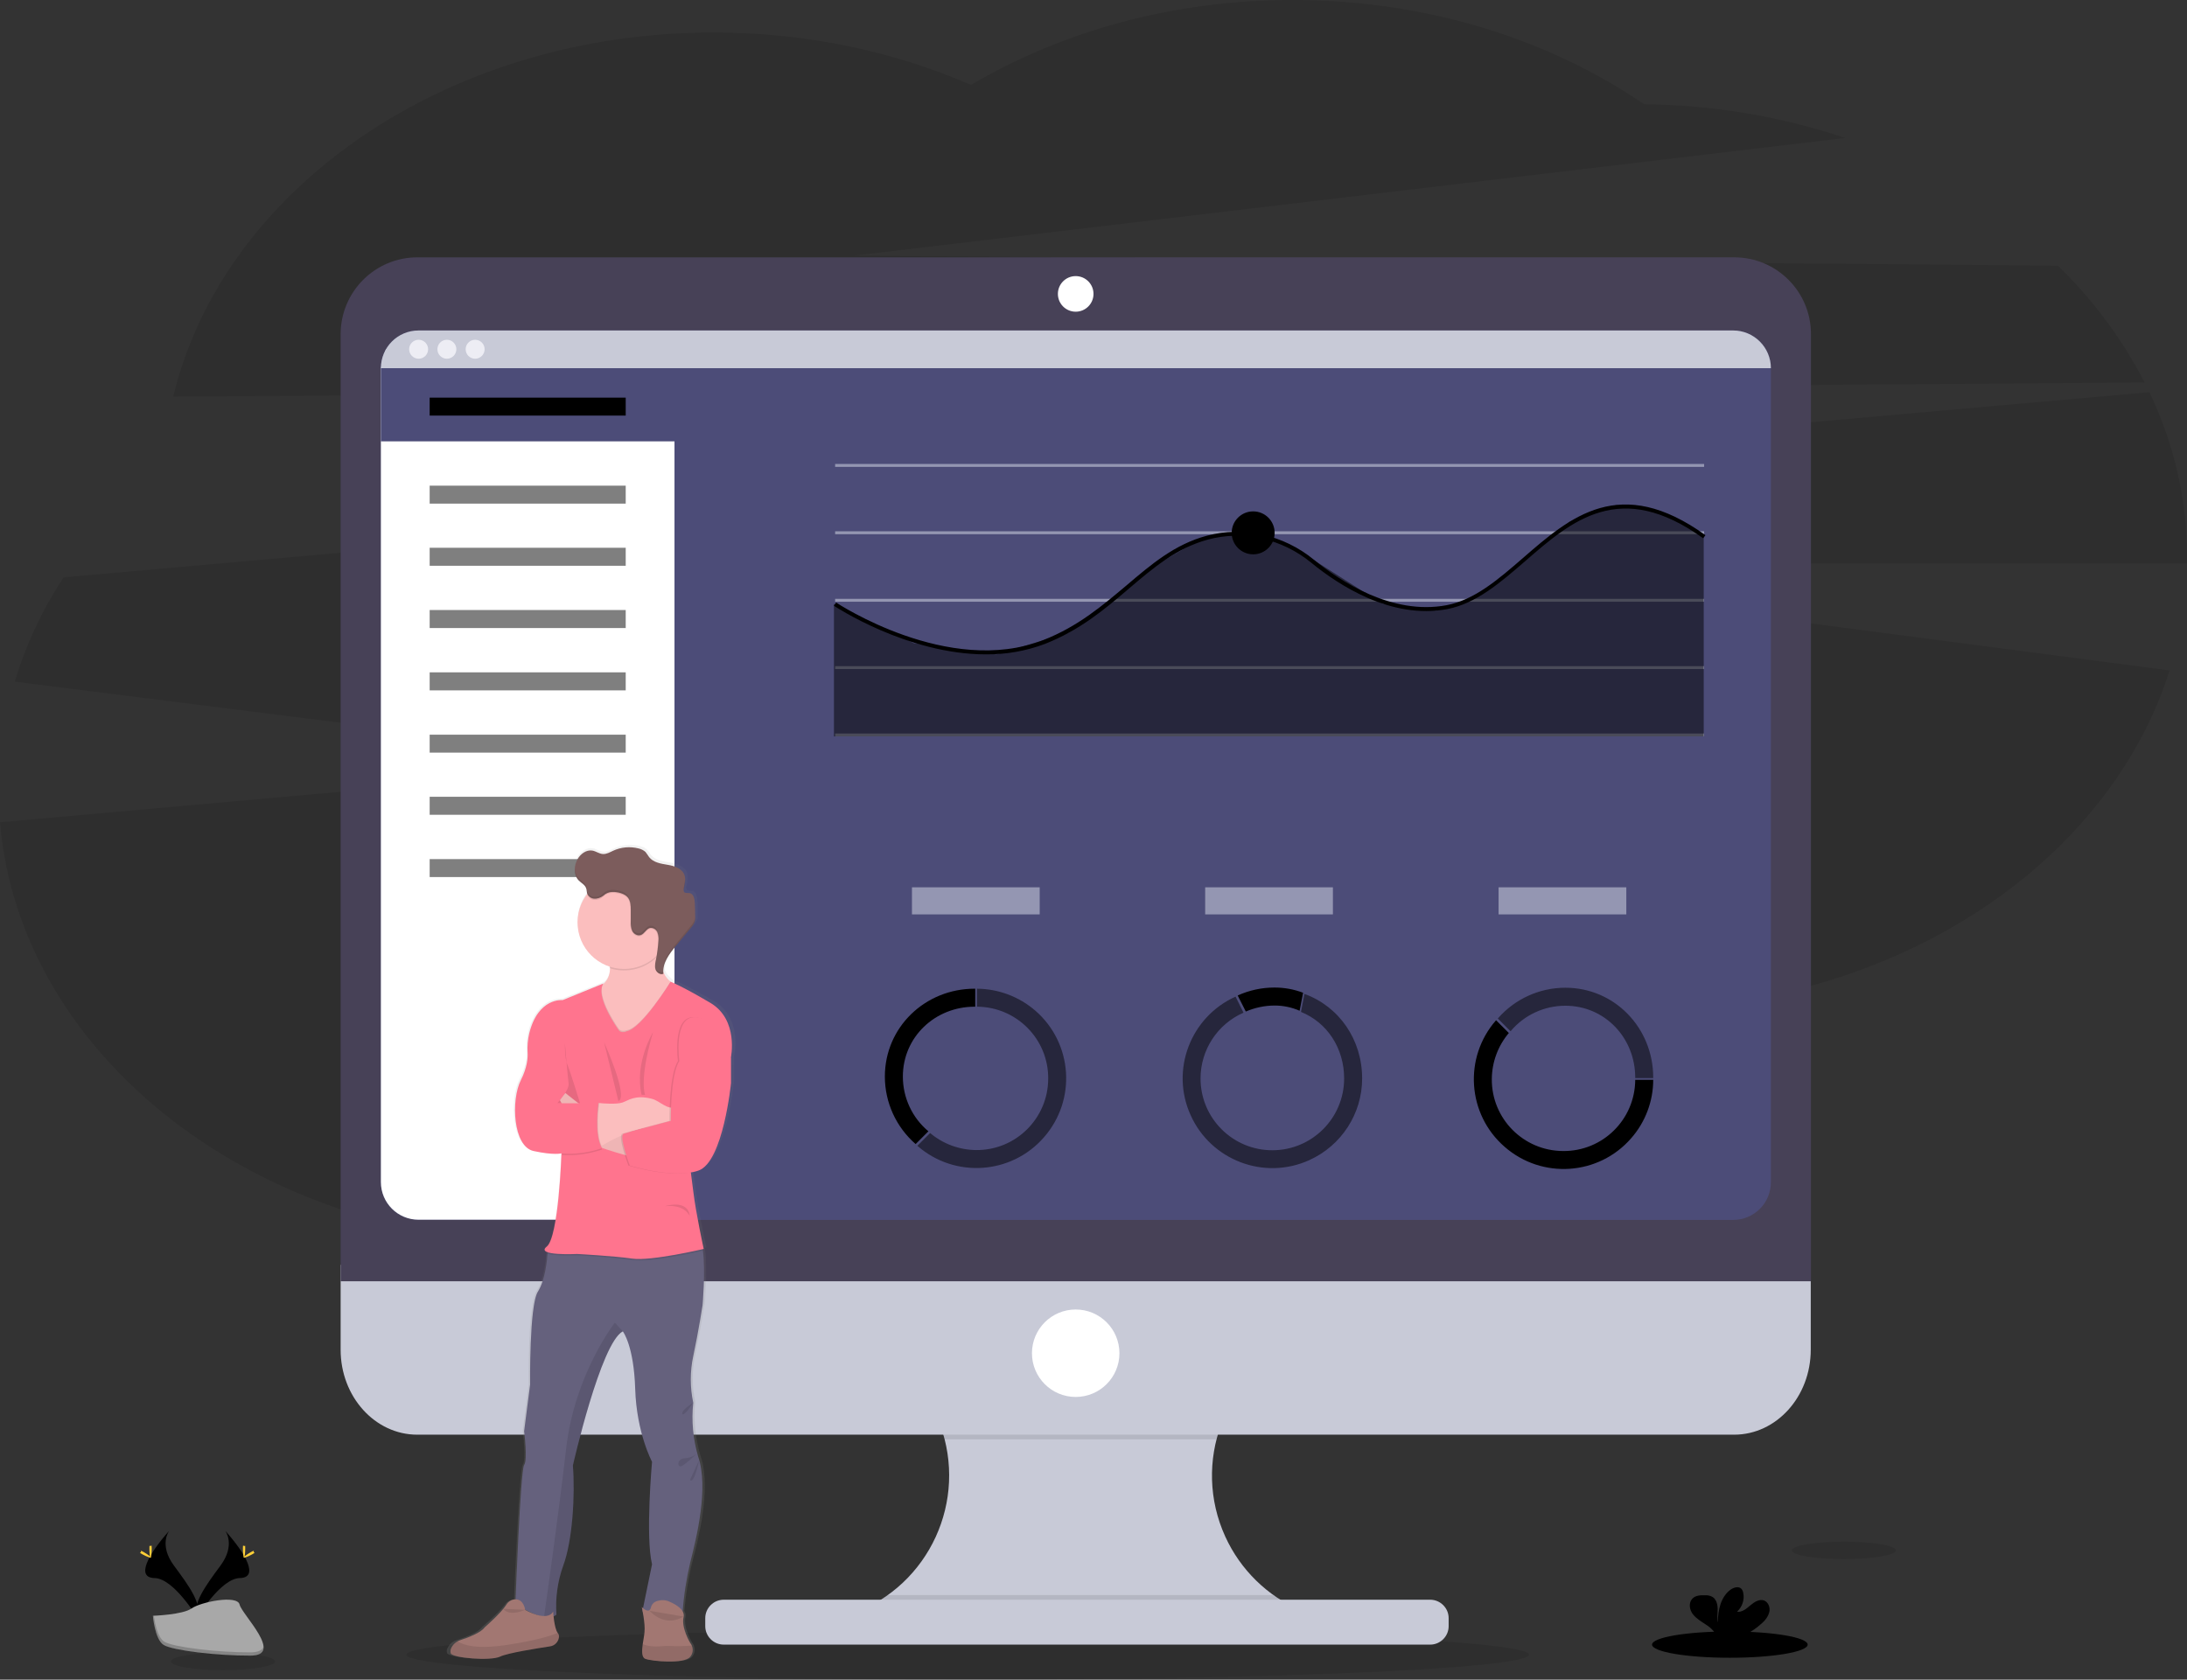 <?xml version="1.0" encoding="utf-8"?>
<!-- Generator: Adobe Illustrator 22.1.0, SVG Export Plug-In . SVG Version: 6.00 Build 0)  -->
<svg version="1.1" id="图层_1" xmlns="http://www.w3.org/2000/svg" xmlns:xlink="http://www.w3.org/1999/xlink" x="0px" y="0px"
	 viewBox="0 0 1130 868.1" enable-background="new 0 0 1130 868.1" xml:space="preserve">
<rect x="0" y="0" width="1130" height="868.1" fill="#333333" stroke="none"/>
<path opacity="0.1" enable-background="new    " d="M1108.1,197.7c-11.5-22.4-26.7-42.8-44.8-60.4l-621.9-5.2l512-60.8
	c-33.5-11.2-68.6-17.1-103.9-17.4C800.3,20.2,736.9,0,667.8,0c-62,0-119.3,16.3-166.1,43.9c-39.7-17.3-85-27.1-133.1-27.1
	c-138.2,0-253.3,80.9-279.1,188.2L1108.1,197.7z M1130,287.6c0-29.4-6.7-58.4-19.4-84.9L32.9,298.4C21.9,315,13.4,333.2,7.6,352.3
	l333.8,42.1L0,425c10.3,121.5,133.4,217.4,283.9,217.4c75.7,0,144.5-24.3,195.5-63.9c51.1,40.4,120.6,65.2,197.2,65.2
	c113.6,0,211.6-54.7,257.3-133.7c91.6-24.6,162.7-86.3,187.1-163.5l-422.1-55.3H1130V287.6L1130,287.6z"/>
<ellipse opacity="0.1" enable-background="new    " cx="500" cy="855.2" rx="290" ry="12.9"/>
<path fill="#C8CAD7" d="M672.1,832.4v7.8H440.8v-6.3c39.4-14.6,59.4-58.3,44.9-97.7c-7-18.9-21.3-34.3-39.6-42.7h224.5
	c-38.2,17.5-54.9,62.6-37.5,100.7C640.9,811.3,654.8,824.9,672.1,832.4z"/>
<path opacity="0.1" enable-background="new    " d="M670.5,693.5c-20.9,9.6-36.3,28.1-42,50.4H488.1c-5.7-22.3-21.1-40.8-42-50.4
	H670.5z"/>
<path fill="#C8CAD7" d="M176,653.7v43.9c0,24.2,17.7,43.9,39.6,43.9H896c21.9,0,39.6-19.7,39.6-43.9v-43.9H176z"/>
<path opacity="0.1" enable-background="new    " d="M672.1,832.4v7.8H440.8v-6.3c6.3-2.4,12.3-5.6,17.8-9.5h199.2
	C662.3,827.5,667.1,830.2,672.1,832.4L672.1,832.4z"/>
<path fill="#C8CAD7" d="M373.9,826.8H739c5.2,0,9.5,4.3,9.5,9.5v4.2c0,5.2-4.3,9.5-9.5,9.5H373.9c-5.2,0-9.5-4.3-9.5-9.5v-4.2
	C364.4,831.1,368.7,826.8,373.9,826.8z"/>
<path fill="#474157" d="M935.7,172.6c0-21.9-17.8-39.6-39.6-39.6H215.7c-21.9,0-39.6,17.7-39.7,39.6v489.6h759.7V172.6z"/>
<path fill="#4C4C78" d="M915,190.3V611c0,10.8-8.7,19.5-19.5,19.5c0,0,0,0,0,0H216.3c-10.8,0-19.5-8.7-19.5-19.5c0,0,0,0,0,0V190.3
	c0-10.8,8.7-19.5,19.5-19.5h679.2C906.2,170.8,915,179.5,915,190.3C915,190.3,915,190.3,915,190.3z"/>
<circle fill="#FFFFFF" cx="555.8" cy="151.9" r="9.2"/>
<circle fill="#FFFFFF" cx="555.8" cy="699.4" r="22.6"/>
<path fill="#FFFFFF" d="M348.5,180.5v449.9H216.3c-10.8,0-19.5-8.7-19.5-19.5c0,0,0,0,0,0V190.3l0.7-2.6l1.9-7.1H348.5z"/>
<path fill="#4C4C78" d="M365.5,187.6v40.5H196.8v-37.8l0.7-2.6L365.5,187.6L365.5,187.6z"/>
<path fill="#C8CAD7" d="M915,190.3H196.8c0-10.8,8.7-19.5,19.5-19.5c0,0,0,0,0,0h679.2C906.2,170.8,915,179.5,915,190.3
	C915,190.3,915,190.3,915,190.3z"/>
<circle fill="#EDEDF4" cx="216.3" cy="180.5" r="4.9"/>
<circle fill="#EDEDF4" cx="230.9" cy="180.5" r="4.9"/>
<circle fill="#EDEDF4" cx="245.5" cy="180.5" r="4.9"/>
<path d="M222,205.5h101.3v9.3H222V205.5z"/>
<path opacity="0.5" enable-background="new    " d="M222,251h101.3v9.3H222V251z M222,283.1h101.3v9.3H222V283.1z
	 M222,315.3h101.3v9.3H222V315.3z M222,347.5h101.3v9.3H222V347.5z M222,379.7h101.3v9.3H222V379.7z M222,411.8h101.3v9.3H222V411.8
	z M222,444h101.3v9.3H222V444z"/>
<path opacity="0.5" fill="#DCE0ED" enable-background="new    " d="M431.5,239.8h449v1.5h-449V239.8z M431.5,274.6h449v1.5h-449
	V274.6z M431.5,309.5h449v1.5h-449V309.5z M431.5,344.3h449v1.5h-449V344.3z M431.5,379.1h449v1.5h-449V379.1z"/>
<path opacity="0.5" enable-background="new    " d="M880.5,380.6H430.9v-68.5l41.2,20.3l42.7,5.8l37.4-11.3l45.2-35
	l22.7-13.1l16.6-3.2l15.9,0.9l26.1,12.9l35.5,22.6l27.9,3.6l22.1-7.6l46.8-38.4l23.9-8.5l25,3.9l20.4,11.8V380.6z"/>
<path d="M509.3,338.2c-40.5,0-77.9-24.8-78.4-25.1l1.1-1.7c0.6,0.4,58.2,38.5,107.1,19.4c17.9-7,30.5-17.8,42.9-28.2
	c12.8-10.9,25-21.3,41.5-25.7c19-5.1,39.7-0.5,55.4,12.4c13.4,11,40.2,28.8,68.5,23.5c14.4-2.7,26.6-13.2,39.5-24.4
	c24.6-21.4,50.2-43.5,94.3-11.8l-1.2,1.6c-42.8-30.8-67.8-9.2-91.8,11.7c-13.1,11.3-25.4,22-40.4,24.9
	c-29.1,5.5-56.4-12.6-70.2-23.9c-15.2-12.5-35.3-17-53.6-12c-16.1,4.4-28,14.5-40.7,25.3c-12.4,10.6-25.3,21.5-43.4,28.6
	C530.1,336.5,519.7,338.3,509.3,338.2L509.3,338.2z"/>
<circle cx="647.5" cy="275.4" r="11.1"/>
<linearGradient id="SVGID_1_" gradientUnits="userSpaceOnUse" x1="340.515" y1="-8.774" x2="340.515" y2="413.488" gradientTransform="matrix(1 0 0 -1 -35 849.94)">
	<stop  offset="0" style="stop-color:#808080;stop-opacity:0.25"/>
	<stop  offset="0.54" style="stop-color:#808080;stop-opacity:0.12"/>
	<stop  offset="1" style="stop-color:#808080;stop-opacity:0.1"/>
</linearGradient>
<path fill="url(#SVGID_1_)" d="M368.6,517.2c-15.2-8.8-21-10.9-21-10.9l-0.3-0.2c-1.7-1.3-3-2.9-3.8-4.8v-1v0.1
	c0.3-4.6,3.5-8.9,6.7-12.5c2.7-3.1,5.3-6.3,8-9.4c0.9-1,1.6-2.1,2.1-3.3c0.2-0.7,0.2-1.3,0.2-2v-0.8c0-2.3-0.1-4.7-0.2-7
	c-0.1-2-0.6-4.6-2.6-5c-1.1-0.2-2.5,0.2-3-0.8c-0.2-0.4-0.2-0.8-0.1-1.2v0.1c0,0,0-0.1,0-0.1c0.4-1.6,0.6-3.2,0.8-4.8
	c0-0.8-0.1-1.6-0.3-2.4c-1.2-3.4-5.3-4.8-8.9-5.4s-7.6-1.2-9.9-4c-0.6-0.9-1.3-1.8-2-2.7c-1-0.9-2.3-1.6-3.7-1.8
	c-4.5-1.1-9.2-0.7-13.4,1.2c-1.7,0.8-3.5,1.8-5.4,1.7s-3.7-1.5-5.6-1.8c-3.2-0.5-6.2,1.8-7.8,4.5c-0.9,1.6-1.4,3.5-1.4,5.4v0.3
	c0,2,0.7,4,2.1,5.5c1.4,1.4,3.4,2.4,4,4.3c0.2,0.8,0.2,1.6,0.4,2.3c0,0.1,0.1,0.2,0.1,0.3l-0.1,0.1c-3.2,4.2-5,9.3-5,14.6
	c0.1,10.5,6.9,19.8,17,23v0.7c0.1,3-1.1,6-3.3,8l-21.6,8.7c0,0-13-1.5-17.7,17.5c-0.8,3.2-1,6.4-0.8,9.6c0.2,2.9-0.2,7.9-3.6,14.4
	c-5.3,10.4-4.1,34.4,6.8,36.8c10.3,2.2,14.3,1.3,14.7,1.2v0.4c-0.2,4.5-1.8,43.3-7.7,48c-1.6,1.3-1.3,2.2,0,2.8v0.7
	c-0.2,2.8-1.1,13.6-5.1,19.8c-4.6,7.1-4,48.1-4,48.1l-3.1,24.2c0,0,1.9,14.9,0,17.5c-1.7,2.3-4,57.6-4.5,69.6h-0.2
	c-1.9,0.1-3.7,1.2-4.7,2.8C257.9,833.4,249,841,249,841c-1.9,2.8-9.1,5.4-12.9,6.6c-0.5,0.2-1,0.4-1.5,0.6c-1.4,0.8-2.6,2-3.3,3.4
	c-0.5,0.9-0.6,1.9-0.3,2.8c1,2.4,21.1,4,26.1,1.7c4-1.9,19.8-4.3,26.4-5.3c2.5-0.3,4.4-2.2,4.7-4.7c0.1-0.8-0.1-1.7-0.6-2.3
	c-1.3-1.6-1.9-5.8-2.2-8.6c0.5-0.2,1-0.5,1.5-0.9c-0.5-8.6,0.7-17.3,3.6-25.4c4.8-12.8,6.3-36.5,5.1-51.9c0,0,14.8-63.6,26.4-69.5
	c0.2,0.2,5.8,7.5,6.5,29.9c0.7,22.8,9,37.7,9,37.7s-3.6,38.7,0,53.1l-4.8,22.8c-0.2-0.2-0.4-0.3-0.6-0.5c0,0,0.1,0.6,0.3,1.7
	l-0.1,0.5l0.2,0c0.5,2.8,1.3,7.8,1,10.7c-0.2,1.7-0.6,3.9-1,6.2c-0.5,3.5-0.6,6.9,1.2,7.7c3,1.2,20.8,2.9,23.9-1
	c1.4-1.6,1.7-3.9,0.9-5.9c-0.2-0.5-0.5-1-0.9-1.5c0,0-4.7-7.7-3.4-13.2c0.2-1.1,0-2.2-0.6-3.1c0.7-8.6,2.1-17.2,4.2-25.6
	c3-11.4,9.4-36.4,4.7-52.9c-0.2-0.6-0.4-1.3-0.6-1.9c-2.7-9-3.6-18.4-2.7-27.8c-1.7-8-1.7-16.2,0-24.2c2.9-13.3,4.9-26.3,4.9-26.3
	s1.6-17.5,0.2-28.3l-0.1-0.7l0.8-0.2c0,0-4.1-18.3-5.6-29.9c-0.3-2.8-0.8-6.2-1.3-9.9c1.3-0.2,2.7-0.6,4-1
	c13.1-4.5,17.2-45.3,17.2-45.3v-12.9C379.5,545.8,383.9,526,368.6,517.2L368.6,517.2z M271.2,832.2l-0.6-0.3L271.2,832.2z"/>
<path fill="#65617D" d="M360.7,752.7c5.7,16.3-1,42.8-4,54.6c-2,8.5-3.4,17.2-4,26c-6.9,1.2-14,1-20.8-0.5l5-24.3
	c-3.5-14.4,0-53,0-53s-8-14.9-8.7-37.6c-0.7-22.3-6.2-29.5-6.4-29.8c-11.4,5.9-25.8,69.3-25.8,69.3c1.2,15.4-0.2,39-5,51.8
	c-2.9,8.1-4.1,16.7-3.5,25.3c-1.6,1.4-4,1.6-6.4,1.2c-6.8-1.1-14.8-6.9-14.8-6.9s2.6-69,4.5-71.6s0-17.5,0-17.5l3.1-24.1
	c0,0-0.5-40.9,4-48c3.9-6.1,4.8-16.9,5-19.7v-0.7l6.8-8.2c0,0,66.2-5,71.1,0c1.2,1.2,2,4,2.4,7.5c1.4,10.7-0.2,28.2-0.2,28.2
	s-2,13-4.8,26.2c-1.7,7.9-1.7,16.2,0,24.1C357.2,734.3,358.1,743.7,360.7,752.7L360.7,752.7z"/>
<path fill="#A27772" d="M356.6,856.3c-3,3.9-20.3,2.3-23.3,1c-1.8-0.8-1.7-4.1-1.2-7.6c0.3-2.2,0.8-4.5,0.9-6.2
	c0.5-4.3-1.4-12.9-1.4-12.9s3.9,4.1,4.8,0c0.4-1.6,1.7-2.8,3.4-3.2c2-0.6,4.2-0.5,6.1,0.4c3.1,1.3,8.2,4.2,7.3,8
	c-1.3,5.4,3.3,13.1,3.3,13.1c0.4,0.5,0.6,1,0.9,1.5C358.3,852.4,358,854.7,356.6,856.3L356.6,856.3z"/>
<path opacity="0.1" enable-background="new    " d="M356.6,856.3c-3,3.9-20.3,2.3-23.3,1c-1.8-0.8-1.7-4.1-1.2-7.6
	c1.9,0.9,5,1.6,10.3,1.1c1.2-0.1,2.5-0.2,3.7-0.1c3.8,0.2,7.5,0.1,11.3-0.2C358.3,852.4,358,854.7,356.6,856.3L356.6,856.3z
	 M296,757.4c1.2,15.4-0.2,39-5,51.8c-2.9,8.1-4.1,16.7-3.5,25.3c-1.6,1.4-4,1.6-6.4,1.2c1.4-10,7.5-52.9,11.4-86.9
	c4.4-38.7,25.2-65.2,25.2-65.2l4.1,4.5C310.4,694,296,757.4,296,757.4L296,757.4z"/>
<path fill="#FBBEBE" d="M349.5,509l-2.9,14.2l-14.1,23.8l-17.4-7.5c0,0-23.7-24.8-8.8-28.4c1.8-0.4,3.5-1.1,5-2.2
	c2.9-2.2,3.8-5.4,3.9-8.5c-0.1-3.5-0.9-7-2.4-10.2l30.5-9.6c-1.3,4-2,8.2-2.2,12.4c-0.2,8.3,2.9,12.4,5.4,14.4
	C347.3,508.1,348.3,508.6,349.5,509L349.5,509z"/>
<path opacity="0.1" enable-background="new    " d="M343.1,480.6c-1.3,4-2,8.2-2.2,12.4c-6.3,7.5-16.6,10.4-25.9,7.4
	c-0.1-3.5-0.9-7-2.4-10.2L343.1,480.6z"/>
<path fill="#FBBEBE" d="M346.6,476.7c0,13.3-10.8,24.1-24.1,24.1s-24.1-10.8-24.1-24.1s10.8-24.1,24.1-24.1h0
	c13.3,0,24.1,10.7,24.1,24C346.6,476.6,346.6,476.6,346.6,476.7z"/>
<path opacity="0.1" enable-background="new    " d="M349.5,509l-2.9,14.2l-14.1,23.8l-17.4-7.5c0,0-23.7-24.8-8.8-28.4
	c1.8-0.4,3.5-1.1,5-2.2c-2.7,7.4,8.4,22.8,8.4,22.8c1.3,1.9,4.3,0.7,4.3,0.7c7.1-1.1,20.3-21.6,22.5-25.1
	C347.3,508.1,348.3,508.6,349.5,509L349.5,509z M363.1,646.4c-4.2,1-27.4,6.1-36.2,4.8c-9.7-1.4-28.5-2.4-28.5-2.4s-12,0.6-15.7-1
	v-0.7l6.8-8.2c0,0,66.2-5,71.1,0C362,640.2,362.7,643,363.1,646.4z"/>
<path fill="#FF748E" d="M319.6,532.3c0,0-12.5-17.3-7.8-24l-21.1,8.6c0,0-12.7-1.5-17.3,17.4c-0.7,3.1-1,6.4-0.8,9.6
	c0.2,2.8-0.2,7.9-3.5,14.4c-5.2,10.4-4,34.3,6.6,36.6s14.4,1.2,14.4,1.2s-1.4,43.3-7.6,48.2s15.7,3.8,15.7,3.8s18.8,1,28.5,2.4
	s36.9-5,36.9-5s-4-18.2-5.4-29.8s-4.7-36.2-4.7-36.2l24.1-32.7c0,0,4.3-19.7-10.6-28.5s-20.5-10.9-20.5-10.9s-15,24.4-22.8,25.6
	C323.8,533.1,320.9,534.3,319.6,532.3L319.6,532.3z"/>
<path opacity="0.1" enable-background="new    " d="M291.9,539.2c0,0-0.2,7.8,1.2,10.9s6.6,20.1,6.6,20.1h-11.8
	c0,0,6.4-6.8,5.9-10.2S291.9,539.2,291.9,539.2L291.9,539.2z"/>
<path fill="#FBBEBE" d="M326.9,598c0,0-26.1-6.4-28.5-11.8s-9.1-17.6-9.1-17.6l2.8-3.7l12.7,10c0,0,15.1,12,22.2,13.2
	S326.9,598,326.9,598z"/>
<path opacity="5.000000e-02" enable-background="new    " d="M326.9,598c0,0-26.1-6.4-28.5-11.8s-9.1-17.6-9.1-17.6l2.8-3.7l12.7,10
	c0,0,15.1,12,22.2,13.2S326.9,598,326.9,598z"/>
<path fill="#FBBEBE" d="M349.5,567.3v14.2h-2.3c-11.2,0-22.3,2.9-32.1,8.3l-4.3,2.4l-1.1,0.6l-7.3-16.5l6.9-6.2h0.4
	c1.7,0.2,8.9,0.8,12-0.3s6.5-4.1,15.1-1.9c4.2,1.1,7.9,5.8,12,4.3L349.5,567.3z"/>
<path opacity="0.1" enable-background="new    " d="M372.3,541.6l4.7,5.3v12.9c0,0-4,40.7-16.8,45.2s-35.5-2.6-35.5-2.6
	s-5.9-15.6-3.1-16.5s24.3-6.6,24.3-6.6s-0.3-23.8,4.4-30.9c0,0-3.1-22.2,7.6-22.7S372.3,541.6,372.3,541.6L372.3,541.6z"/>
<path fill="#FF748E" d="M373,541.6l4.7,5.3v12.9c0,0-4,40.7-16.8,45.2s-35.5-2.6-35.5-2.6s-5.9-15.6-3.1-16.5s24.3-6.6,24.3-6.6
	s-0.3-23.8,4.4-30.9c0,0-3.1-22.2,7.6-22.7S373,541.6,373,541.6z"/>
<path opacity="0.1" enable-background="new    " d="M340,486.9c0.2-1.6,0-3.1-0.5-4.6c-0.6-1.5-2.1-2.4-3.7-2.2
	c-2,0.5-2.9,3.1-4.9,3.7c-1.7,0.5-3.5-0.6-4.3-2.2c-0.7-1.6-1-3.4-0.8-5.1v-5.9c0-2.1-0.1-4.5-1.4-6.2c-1.6-2.1-5.5-3-8.1-2.9
	c-1.7,0-3.4,0.7-4.6,1.9c-1.3,1.3-3.1,1.9-4.9,1.7c-1.6-0.2-2.9-1.4-3.4-2.9c0,0,0-0.1,0-0.1c8-10.6,23.2-12.7,33.8-4.7
	c10.6,8,12.7,23.2,4.7,33.8c-0.8,1-1.7,2-2.6,2.9C339.6,491.7,339.9,489.3,340,486.9z"/>
<path fill="#7C5C5C" d="M306.7,464.4c-1.6-0.2-2.9-1.4-3.4-2.9c-0.2-0.8-0.1-1.6-0.4-2.3c-0.5-1.9-2.5-2.8-3.9-4.2
	c-2.7-2.8-2.5-7.5-0.6-10.9c1.5-2.7,4.5-5,7.6-4.5c1.9,0.3,3.6,1.7,5.5,1.8s3.6-0.9,5.3-1.7c4.1-1.9,8.7-2.3,13.1-1.2
	c1.3,0.3,2.6,0.9,3.6,1.8c0.7,0.9,1.3,1.8,1.9,2.7c2.2,2.8,6.1,3.4,9.7,4s7.5,2,8.6,5.4c0.8,2.2,0,4.7-0.4,7c-0.2,0.5-0.1,1,0.1,1.5
	c0.5,0.9,1.9,0.5,3,0.7c2,0.4,2.5,3,2.6,5c0.1,2.3,0.2,4.7,0.2,7c0.1,0.9,0,1.7-0.2,2.6c-0.4,1.2-1.1,2.3-2,3.3l-7.8,9.4
	c-3.5,4.2-7.1,9-6.4,14.4c-1.6,0.7-3.6-0.7-4.1-2.4s-0.1-3.6,0.3-5.3c0.6-3,1-6.1,1.2-9.2c0.2-1.6,0-3.1-0.5-4.6
	c-0.6-1.5-2.2-2.4-3.8-2.2c-2,0.5-2.9,3.1-4.9,3.7c-1.7,0.5-3.5-0.6-4.3-2.2c-0.7-1.6-0.9-3.4-0.8-5.1v-5.9c0-2.1-0.1-4.5-1.4-6.2
	c-1.6-2.1-5.5-3-8.1-2.9c-1.7,0-3.4,0.7-4.6,1.9C310.3,464,308.5,464.6,306.7,464.4L306.7,464.4z"/>
<path opacity="0.1" enable-background="new    " d="M312.1,538.6l7.4,30.4C319.6,569,325.4,569,312.1,538.6z M337.4,533.5
	c0,0-9.7,15.9-5.9,32.3l1.8,0.1C333.3,565.9,330.1,558.3,337.4,533.5L337.4,533.5z M343.6,623.4c0,0,11.9-3.9,12.8,5.2
	C356.4,628.6,354.1,622.3,343.6,623.4z M309.2,570.9c0,0-2.4,16.5,1.9,23.2c-6.7,2.3-13.7,3.3-20.8,2.8l-1.4-26H309.2z"/>
<path opacity="0.1" enable-background="new    " d="M310.8,592.2l-1.1,0.6l-7.3-16.5l6.9-6.2h0.4C309.4,571,307.5,585.2,310.8,592.2
	z"/>
<path fill="#FF748E" d="M309.2,570.2c0,0-2.4,16.5,1.9,23.2c-6.7,2.3-13.7,3.3-20.8,2.8l-8.3-26H309.2z"/>
<path fill="#A27772" d="M288.8,846.2c-0.3,2.4-2.2,4.4-4.6,4.7c-6.4,1-21.9,3.4-25.8,5.3c-5,2.4-24.6,0.7-25.5-1.7
	c-0.3-1-0.1-2,0.3-2.8c0.9-1.9,2.6-3.3,4.6-4c3.7-1.2,10.7-3.8,12.6-6.6c0,0,8.7-7.6,11.2-11.7c0.9-1.6,2.7-2.7,4.5-2.8
	c2.1-0.1,4.4,1,5.3,5.5c0,0,11.3,6.5,14.4,0.8c0,0,0.5,8.7,2.4,11.1C288.7,844.6,288.9,845.4,288.8,846.2L288.8,846.2z"/>
<path opacity="0.1" enable-background="new    " d="M288.8,846.2c-0.3,2.4-2.2,4.4-4.6,4.7c-6.4,1-21.9,3.4-25.8,5.3
	c-5,2.4-24.6,0.7-25.5-1.7c-0.3-1-0.1-2,0.3-2.8c0.7-1.4,1.8-2.6,3.2-3.4c3.2,2.1,10.3,4.2,25.9,1.8c14.9-2.3,22.3-4.6,25.9-6.2
	C288.7,844.6,288.9,845.4,288.8,846.2z M353.3,459.7c0,0,0-0.1,0-0.1c0.5-1.7,0.7-3.5,0.7-5.4c-0.2,1.4-0.4,2.9-0.7,4.3
	C353.2,458.9,353.2,459.3,353.3,459.7z M339.5,481.8c0.4,0.9,0.6,1.8,0.6,2.7c0.1-1.3-0.1-2.6-0.6-3.8c-0.6-1.5-2.2-2.4-3.8-2.2
	c-2,0.5-2.9,3.1-4.9,3.7c-1.7,0.5-3.5-0.7-4.3-2.2c-0.7-1.6-1-3.4-0.8-5.1v-5.9c0-2.1-0.1-4.5-1.4-6.2c-1.6-2.1-5.5-3-8.1-2.9
	c-1.7,0-3.4,0.7-4.6,1.9c-1.3,1.3-3.1,1.9-4.9,1.7c-1.6-0.2-2.9-1.4-3.4-2.9c-0.2-0.8-0.1-1.6-0.4-2.3c-0.5-1.9-2.5-2.8-3.9-4.2
	c-1.2-1.4-1.9-3.1-2-5c-0.2,2.2,0.5,4.4,2,6.1c1.3,1.4,3.3,2.4,3.9,4.2c0.2,0.8,0.2,1.6,0.4,2.3c0.5,1.6,1.8,2.7,3.4,2.9
	c1.8,0.2,3.6-0.5,4.9-1.7c1.3-1.2,2.9-1.8,4.6-1.9c2.6-0.1,6.5,0.8,8.1,2.9c1.3,1.7,1.4,4,1.4,6.2v5.9c-0.1,1.8,0.1,3.5,0.8,5.1
	c0.8,1.6,2.6,2.7,4.3,2.2c2-0.6,2.9-3.3,4.9-3.7C337.3,479.5,338.8,480.4,339.5,481.8L339.5,481.8z M358.9,475.3
	c-0.4,1.2-1.1,2.3-2,3.3c-2.6,3.1-5.2,6.2-7.8,9.4c-3.3,4-6.8,8.5-6.5,13.6c0.2-4.6,3.5-8.8,6.5-12.5l7.8-9.4c0.9-0.9,1.6-2,2-3.3
	c0.2-0.9,0.3-1.7,0.2-2.6C359.1,474.3,359,474.8,358.9,475.3z M338.5,499.9c-0.1-0.4-0.2-0.8-0.2-1.3c-0.1,0.8,0,1.6,0.2,2.3
	c0.5,1.7,2.5,3.1,4.1,2.4c0-0.4-0.1-0.7-0.1-1C340.9,503,339,501.6,338.5,499.9z M260,831.5c0,0,2.5,4.3,11.4,0.5 M335.6,832.5
	c0,0,7.7,9.1,17.5,3 M358.1,725c0,0-5.5,3.4-5.6,5.4s2.8-1.4,2.8-1.4L358.1,725z M360.3,751.1c-1.9,1.6-4.3,2.5-6.7,2.6
	c-4.1,0.2-3.7,5.5-1.1,3.9S360.3,751.1,360.3,751.1z M361.3,754.5c0,0-2.6,12.9-4.8,10.4"/>
<path opacity="0.5" fill="#DCE0ED" enable-background="new    " d="M471.2,458.6h66v14h-66L471.2,458.6z M622.7,458.6h66v14h-66
	V458.6z M774.3,458.6h66v14h-66V458.6z"/>
<ellipse opacity="0.1" enable-background="new    " cx="952.7" cy="801.3" rx="26.9" ry="4.5"/>
<ellipse opacity="0.1" enable-background="new    " cx="115.2" cy="858.7" rx="26.9" ry="4.5"/>
<ellipse cx="893.8" cy="850" rx="40.2" ry="6.8"/>
<path d="M910.4,838.9c1.8-1.5,3.2-3.5,3.8-5.8c0.5-2.3-0.5-5-2.7-5.9c-2.5-0.9-5.1,0.8-7.1,2.5s-4.3,3.7-6.9,3.3
	c2.7-2.5,4-6.2,3.2-9.8c-0.1-0.7-0.4-1.4-0.9-2c-1.4-1.5-3.8-0.8-5.5,0.3c-5.2,3.7-6.7,10.7-6.7,17.1c-0.5-2.3-0.1-4.7-0.1-7
	s-0.7-5-2.6-6.2c-1.2-0.7-2.6-1-4-0.9c-2.3-0.1-5,0.1-6.5,1.8c-2,2.1-1.5,5.7,0.3,8s4.4,3.8,6.8,5.4c1.9,1.2,3.6,2.7,4.8,4.6
	c0.1,0.3,0.3,0.5,0.3,0.8h14.7C904.7,843.5,907.7,841.4,910.4,838.9z M116.4,791.2c0,0,5.5,7.2-2.5,18s-14.7,20-12,26.8
	c0,0,12.1-20.2,22-20.4S127.3,803.4,116.4,791.2z"/>
<path opacity="0.1" enable-background="new    " d="M116.4,791.2c0.5,0.7,0.9,1.5,1.1,2.3c9.6,11.3,14.7,21.8,5.5,22.1
	c-8.6,0.3-18.9,15.7-21.4,19.5c0.1,0.3,0.2,0.6,0.3,0.9c0,0,12.1-20.2,22-20.4S127.3,803.4,116.4,791.2z"/>
<path fill="#FFD037" d="M126.7,800.4c0,2.5-0.3,4.6-0.6,4.6s-0.6-2-0.6-4.6s0.3-1.3,0.7-1.3S126.7,797.9,126.7,800.4z"/>
<path fill="#FFD037" d="M130.2,803.4c-2.2,1.2-4.2,1.9-4.3,1.6s1.5-1.5,3.7-2.8s1.4-0.3,1.5,0S132.4,802.2,130.2,803.4z"/>
<path d="M87.4,791.2c0,0-5.5,7.2,2.5,18s14.7,20,12,26.8c0,0-12.1-20.2-22-20.4S76.6,803.4,87.4,791.2z"/>
<path opacity="0.1" enable-background="new    " d="M87.4,791.2c-0.5,0.7-0.9,1.5-1.1,2.3c-9.6,11.3-14.7,21.8-5.5,22.1
	c8.6,0.3,18.9,15.7,21.4,19.5c-0.1,0.3-0.2,0.6-0.3,0.9c0,0-12.1-20.2-22-20.4S76.6,803.4,87.4,791.2z"/>
<path fill="#FFD037" d="M77.2,800.4c0,2.5,0.3,4.6,0.6,4.6s0.6-2,0.6-4.6s-0.3-1.3-0.7-1.3S77.2,797.9,77.2,800.4z"/>
<path fill="#FFD037" d="M73.7,803.4c2.2,1.2,4.2,1.9,4.3,1.6s-1.5-1.5-3.7-2.8s-1.3-0.3-1.5,0S71.5,802.2,73.7,803.4z"/>
<path fill="#A8A8A8" d="M79,835.1c0,0,15.4-0.5,20-3.8s23.6-7.2,24.8-2s23.1,26.3,5.7,26.4s-40.3-2.7-44.9-5.5S79,835.1,79,835.1z"
	/>
<path opacity="0.2" enable-background="new    " d="M129.8,854c-17.3,0.1-40.3-2.7-44.9-5.5c-3.5-2.2-4.9-9.8-5.4-13.4H79
	c0,0,1,12.4,5.6,15.2s27.6,5.7,44.9,5.5c5,0,6.7-1.8,6.6-4.5C135.4,852.9,133.5,853.9,129.8,854z"/>
<path opacity="0.5" enable-background="new    " d="M504.8,511v9.3c20.5,0.1,37,16.8,36.8,37.3
	c-0.1,20.5-16.8,37-37.3,36.8c-8.7-0.1-17.1-3.2-23.7-8.8l-6.6,6.6c19.3,16.9,48.6,14.9,65.4-4.4c16.9-19.3,14.9-48.6-4.4-65.4
	C526.6,515.1,515.9,511.1,504.8,511L504.8,511z M808.8,519.8c20.4,0,36.1,16.6,36.1,37.1v0.3h9.3v-0.3c0-25.6-19.9-46.4-45.4-46.4
	c-13.4,0-26.1,5.8-34.9,15.9l6.6,6.6C787.5,524.6,797.9,519.8,808.8,519.8L808.8,519.8z M674,513.7l-1.8,9.3
	c13.6,5.5,22.3,18.8,22.3,34.4c0,20.5-16.6,37.1-37.1,37.1c-20.5,0-37.1-16.6-37.1-37.1c0-14.7,8.7-28.1,22.2-34l-4.1-8.3
	c-23.3,10.5-33.8,38-23.2,61.3c10.5,23.3,38,33.8,61.3,23.2c16.6-7.5,27.3-24,27.3-42.2C703.8,537.3,691.9,520.2,674,513.7
	L674,513.7z"/>
<path d="M466.5,556.4c0-20.4,16.6-36.1,37.1-36.1h0.3V511h-0.3c-25.6,0-46.4,19.9-46.4,45.4c0,13.4,5.8,26.1,15.9,34.9
	l6.6-6.6C471.3,577.7,466.5,567.3,466.5,556.4L466.5,556.4z M854.2,558.1h-9.3c-0.1,20.5-16.8,37-37.3,36.8
	c-20.5-0.1-37-16.8-36.8-37.3c0.1-8.7,3.2-17.1,8.8-23.7l-6.6-6.6c-16.9,19.3-14.9,48.6,4.4,65.4c19.3,16.9,48.6,14.9,65.4-4.4
	C850.1,580,854.2,569.2,854.2,558.1L854.2,558.1z M658.6,519.7c4.4,0,8.8,0.9,12.9,2.7l1.8-9.3c-4.7-1.8-9.7-2.7-14.8-2.7
	c-6.6,0-13,1.4-19,4.1l4.2,8.3C648.4,520.8,653.5,519.7,658.6,519.7L658.6,519.7z"/>
</svg>
